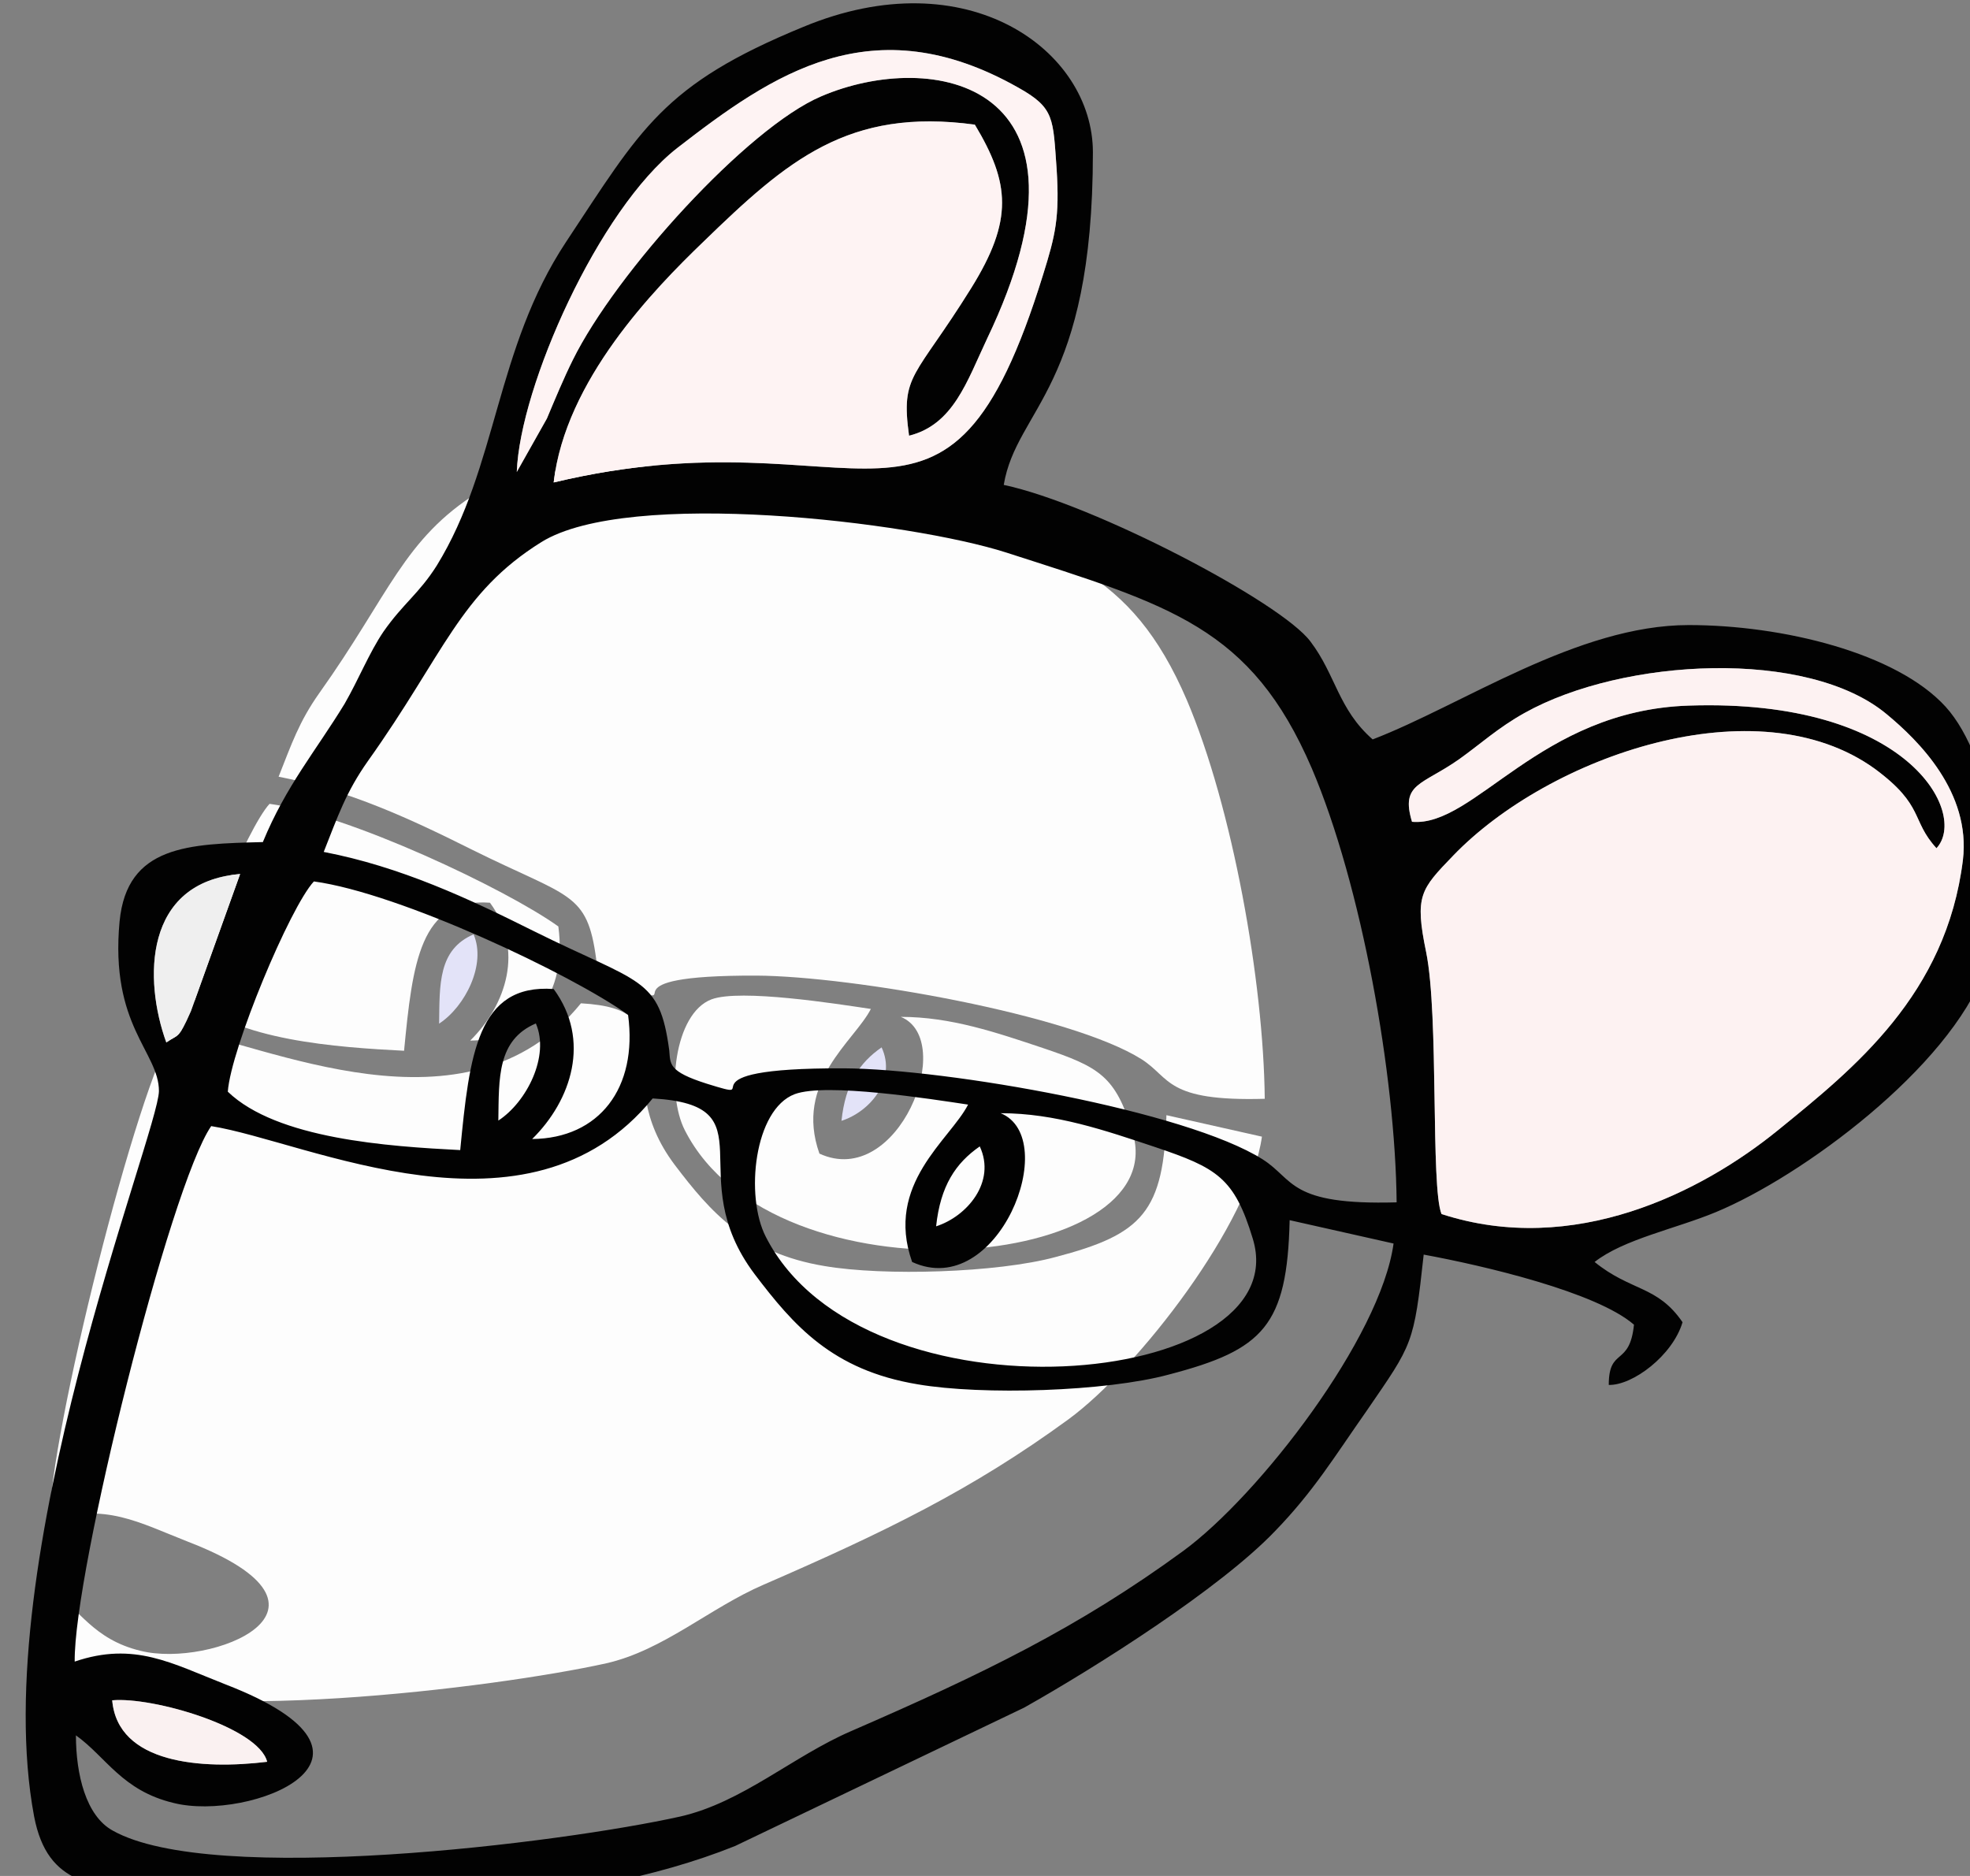<?xml version="1.0" encoding="UTF-8" standalone="no"?>
<svg
   version="1.1"
   x="0px"
   y="0px"
   width="420"
   height="400"
   viewBox="0.21 -0.077 420 400"
   enable-background="new 0.21 -0.077 110 110"
   xml:space="preserve"
   id="svg4"
   sodipodi:docname="editorconfig.svg"
   inkscape:version="1.4.2 (ebf0e940d0, 2025-05-08)"
   inkscape:export-filename="appimage.png"
   inkscape:export-xdpi="122.88"
   inkscape:export-ydpi="122.88"
   xmlns:inkscape="http://www.inkscape.org/namespaces/inkscape"
   xmlns:sodipodi="http://sodipodi.sourceforge.net/DTD/sodipodi-0.dtd"
   xmlns="http://www.w3.org/2000/svg"
   xmlns:svg="http://www.w3.org/2000/svg"><rect x="0.21" y="-0.077" width="420" height="400" fill="#808080" stroke="none"/><defs
     id="defs4"><linearGradient
       id="linearGradient3993"><stop
         offset="0"
         style="stop-color:#a3c0d0;stop-opacity:1"
         id="stop3995" /><stop
         offset="1"
         style="stop-color:#427da1;stop-opacity:1"
         id="stop4001" /></linearGradient><linearGradient
       id="linearGradient2508"><stop
         offset="0"
         style="stop-color:#2e4a5a;stop-opacity:1"
         id="stop2510" /><stop
         offset="1"
         style="stop-color:#6e8796;stop-opacity:1"
         id="stop2512" /></linearGradient><linearGradient
       id="linearGradient3308-4-6-931-761-0"><stop
         id="stop2919-2"
         style="stop-color:#ffffff;stop-opacity:1"
         offset="0" /><stop
         id="stop2921-76"
         style="stop-color:#ffffff;stop-opacity:0"
         offset="1" /></linearGradient><linearGradient
       id="linearGradient3575"><stop
         id="stop3577"
         style="stop-color:#fafafa;stop-opacity:1"
         offset="0" /><stop
         id="stop3579"
         style="stop-color:#e6e6e6;stop-opacity:1"
         offset="1" /></linearGradient></defs><sodipodi:namedview
     id="namedview4"
     pagecolor="#ffffff"
     bordercolor="#000000"
     borderopacity="0.25"
     inkscape:showpageshadow="2"
     inkscape:pageopacity="0.0"
     inkscape:pagecheckerboard="0"
     inkscape:deskcolor="#d1d1d1"
     inkscape:zoom="1.2069027"
     inkscape:cx="311.12699"
     inkscape:cy="242.35591"
     inkscape:window-width="1920"
     inkscape:window-height="980"
     inkscape:window-x="0"
     inkscape:window-y="0"
     inkscape:window-maximized="1"
     inkscape:current-layer="layer1"
     showgrid="true"><inkscape:grid
       id="grid1"
       units="px"
       originx="0"
       originy="0"
       spacingx="10"
       spacingy="10"
       empcolor="#0099e5"
       empopacity="0.302"
       color="#0099e5"
       opacity="0.149"
       empspacing="5"
       enabled="true"
       visible="true" /></sodipodi:namedview><linearGradient
     id="SVGID_1_"
     gradientUnits="userSpaceOnUse"
     x1="63.816"
     y1="56.683"
     x2="118.493"
     y2="1.823"
     gradientTransform="matrix(1,0,0,-1,-53.297,66.432)"> <stop
   offset="0"
   style="stop-color:#387EB8"
   id="stop1" /> <stop
   offset="1"
   style="stop-color:#366994"
   id="stop2" /></linearGradient><linearGradient
     id="SVGID_2_"
     gradientUnits="userSpaceOnUse"
     x1="97.044"
     y1="21.632"
     x2="155.667"
     y2="-34.531"
     gradientTransform="matrix(1,0,0,-1,-53.297,66.432)"> <stop
   offset="0"
   style="stop-color:#FFE052"
   id="stop3" /> <stop
   offset="1"
   style="stop-color:#FFC331"
   id="stop4" /></linearGradient><g
     inkscape:groupmode="layer"
     id="layer1"
     inkscape:label="Mark"><g
       id="g4"
       inkscape:label="Icon"
       transform="matrix(40.161,0,0,40.161,-3201.464,-1924)"><g
         id="g2"
         style="clip-rule:evenodd;fill-rule:evenodd;image-rendering:optimizeQuality;shape-rendering:geometricPrecision;text-rendering:geometricPrecision"
         transform="matrix(0.003,0,0,0.003,79.151,47.655)">
    <path
   class="fil0"
   d="m 967,1895 c 46,-30 84,-105 61,-158 -63,27 -60,89 -61,158 z"
   id="path1"
   style="fill:#e3e3f8" />
    <path
   class="fil0"
   d="m 1679,2067 c 50,-16 98,-72 71,-130 -39,27 -64,64 -71,130 z"
   id="path2"
   style="fill:#e3e3f8" />
   </g><g
         id="g6"
         style="clip-rule:evenodd;fill-rule:evenodd;image-rendering:optimizeQuality;shape-rendering:geometricPrecision;text-rendering:geometricPrecision"
         transform="matrix(0.003,0,0,0.003,79.151,47.655)">
    <path
   class="fil1"
   d="m 280,2895 c 0,63 16,131 60,155 162,91 730,20 923,-23 101,-23 183,-98 278,-139 214,-93 369,-168 540,-293 124,-91 321,-347 342,-500 l -169,-38 c -4,172 -43,211 -196,251 -103,28 -304,34 -409,16 -139,-23 -202,-96 -265,-179 -122,-162 27,-275 -166,-286 -203,249 -561,70 -718,45 -67,97 -224,727 -222,871 97,-33 158,3 245,37 308,119 39,224 -84,193 -84,-20 -110,-75 -159,-110 z"
   id="path3"
   style="fill:#fdfdfd" />
    <path
   class="fil1"
   d="m 683,1458 c 125,24 236,76 342,129 173,86 204,74 220,194 2,22 -2,34 61,54 106,33 -61,-26 223,-25 169,1 556,69 681,148 52,33 42,75 218,70 -2,-207 -57,-516 -138,-706 -99,-230 -230,-265 -497,-351 -156,-50 -614,-105 -756,-17 -133,83 -158,182 -282,356 -36,51 -49,90 -72,148 z"
   id="path4"
   style="fill:#fdfdfd" />
    <path
   class="fil1"
   d="m 1784,1883 c 100,41 -5,306 -144,242 -45,-127 62,-199 91,-256 -60,-9 -231,-36 -282,-17 -66,25 -81,166 -47,232 160,314 867,247 792,3 -30,-99 -58,-115 -159,-149 -81,-27 -162,-55 -251,-55 z"
   id="path5"
   style="fill:#fdfdfd" />
    <path
   class="fil1"
   d="m 527,1848 c 80,77 261,89 378,95 15,-155 28,-271 152,-262 61,83 29,181 -35,244 109,-1 172,-83 156,-202 -92,-66 -371,-198 -511,-217 -39,42 -135,272 -140,342 z"
   id="path6"
   style="fill:#fdfdfd" />
   </g><path
         class="fil2"
         d="m 152.754,302.371 c 6.336,-0.576 22.848,4.224 24.192,9.6 -10.272,1.248 -23.328,0.288 -24.192,-9.6 z m -5.664,5.472 c 4.704,3.36 7.2,8.64 15.264,10.56 11.808,2.976 37.632,-7.104 8.064,-18.528 -8.352,-3.264 -14.208,-6.72 -23.52,-3.552 -0.192,-13.824 14.88,-74.304 21.312,-83.616 15.072,2.4 49.44,19.584 68.928,-4.32 18.528,1.056 4.224,11.904 15.936,27.456 6.048,7.968 12.096,14.976 25.44,17.184 10.08,1.728 29.376,1.152 39.264,-1.536 14.688,-3.84 18.432,-7.584 18.816,-24.096 l 16.224,3.648 c -2.016,14.688 -20.928,39.264 -32.832,48 -16.416,12 -31.296,19.2 -51.84,28.128 -9.12,3.936 -16.992,11.136 -26.688,13.344 -18.528,4.128 -73.056,10.944 -88.608,2.208 -4.224,-2.304 -5.76,-8.832 -5.76,-14.88 z m 134.304,-79.488 c 0.672,-6.336 3.072,-9.888 6.816,-12.48 2.592,5.568 -2.016,10.944 -6.816,12.48 z m 10.08,-17.664 c 8.544,0 16.32,2.688 24.096,5.28 9.696,3.264 12.384,4.8 15.264,14.304 7.2,23.424 -60.672,29.856 -76.032,-0.288 -3.264,-6.336 -1.824,-19.872 4.512,-22.272 4.896,-1.824 21.312,0.768 27.072,1.632 -2.784,5.472 -13.056,12.384 -8.736,24.576 13.344,6.144 23.424,-19.296 13.824,-23.232 z m -78.432,1.152 c 0.096,-6.624 -0.192,-12.576 5.856,-15.168 2.208,5.088 -1.44,12.288 -5.856,15.168 z m -42.24,-4.512 c 0.48,-6.72 9.696,-28.8 13.44,-32.832 13.44,1.824 40.224,14.496 49.056,20.832 1.536,11.424 -4.512,19.296 -14.976,19.392 6.144,-6.048 9.216,-15.456 3.36,-23.424 -11.904,-0.864 -13.152,10.272 -14.592,25.152 -11.232,-0.576 -28.608,-1.728 -36.288,-9.12 z m -9.6,-7.68 C 157.65,189.859 157.65,174.595 172.722,173.347 l -7.68,21.408 c -2.016,4.608 -2.016,3.552 -3.84,4.896 z M 185.778,169.891 c 2.208,-5.568 3.456,-9.312 6.912,-14.208 11.904,-16.704 14.304,-26.208 27.072,-34.176 13.632,-8.448 57.6,-3.168 72.576,1.632 25.632,8.256 38.208,11.616 47.712,33.696 7.776,18.24 13.056,47.904 13.248,67.776 -16.896,0.48 -15.936,-3.552 -20.928,-6.72 -12,-7.584 -49.152,-14.112 -65.376,-14.208 -27.264,-0.096 -11.232,5.568 -21.408,2.4 -6.048,-1.92 -5.664,-3.072 -5.856,-5.184 -1.536,-11.52 -4.512,-10.368 -21.12,-18.624 -10.176,-5.088 -20.832,-10.08 -32.832,-12.384 z m 169.92,-4.704 c -1.824,-6.048 1.536,-5.664 7.392,-9.792 3.36,-2.4 6.048,-4.896 10.176,-7.2 15.456,-8.64 44.256,-10.08 56.544,0.192 4.992,4.128 13.152,12.192 11.904,22.752 -2.592,21.024 -16.992,32.544 -28.8,42.144 -12,9.792 -31.968,19.872 -52.608,13.152 -1.728,-4.224 -0.384,-31.008 -2.4,-40.896 -1.824,-8.832 -0.864,-9.792 4.224,-15.072 14.976,-15.552 47.424,-26.88 65.856,-13.536 7.776,5.76 5.568,7.968 9.6,12.384 4.992,-5.376 -4.32,-23.424 -38.688,-22.272 -23.328,0.768 -33.408,19.008 -43.2,18.144 z M 215.922,110.563 c 0.48,-13.344 12.768,-40.992 25.056,-50.592 14.88,-11.52 30.432,-22.368 53.28,-9.408 5.664,3.168 5.376,4.8 5.952,12.672 0.48,7.584 -0.192,10.368 -2.112,16.512 -15.168,48.96 -27.84,20.832 -76.416,32.448 1.824,-15.936 15.648,-30.144 23.328,-37.536 13.152,-12.768 22.656,-21.024 42.432,-18.336 5.472,9.12 6.048,14.88 -0.576,25.536 -8.832,14.208 -11.04,13.344 -9.696,23.04 6.912,-1.728 9.024,-8.448 12.192,-15.168 19.296,-40.32 -8.736,-45.216 -25.92,-37.824 -11.52,4.896 -32.064,27.552 -38.784,41.184 -1.344,2.688 -2.784,6.144 -4.032,9.12 z m 76.032,2.016 c 2.016,-12 13.92,-14.976 13.92,-51.936 0,-15.936 -19.584,-30.24 -45.216,-19.584 -21.984,9.024 -25.344,15.936 -37.056,33.6 -11.04,16.704 -10.656,35.04 -20.16,50.496 -2.784,4.416 -5.28,5.952 -8.352,10.368 -2.208,3.264 -3.84,7.392 -6.048,11.232 -4.512,7.392 -9.12,12.768 -12.768,21.6 -11.52,0.288 -21.216,0.48 -22.368,12.384 -1.536,16.32 6.144,20.352 6.144,26.496 -0.096,6.624 -26.976,73.44 -19.488,113.28 2.112,10.944 9.312,11.04 20.832,12.384 27.744,3.36 63.744,2.208 88.608,-7.776 l 45.12,-21.6 c 11.424,-6.432 30.624,-18.624 39.168,-27.552 6.048,-6.24 9.216,-11.52 14.4,-18.912 7.104,-10.368 7.296,-10.176 8.832,-24.288 9.408,1.728 26.976,5.856 32.832,10.944 -0.672,6.624 -3.936,3.456 -3.936,9.408 3.744,0.096 9.984,-4.608 11.52,-9.792 -3.936,-5.76 -8.064,-4.8 -13.728,-9.408 4.512,-3.552 12.672,-5.184 18.912,-7.776 13.44,-5.568 36.384,-22.464 42.048,-37.824 4.512,-12.384 1.152,-33.024 -6.144,-41.088 -7.68,-8.448 -25.536,-12.768 -40.128,-12.768 -17.376,0 -35.328,12.48 -49.344,17.856 -5.376,-4.704 -5.76,-10.08 -9.696,-15.264 -4.512,-6.144 -33.888,-21.504 -47.904,-24.48 z"
         id="path7"
         style="clip-rule:evenodd;fill:#020202;fill-rule:evenodd;stroke-width:0.096;image-rendering:optimizeQuality;shape-rendering:geometricPrecision;text-rendering:geometricPrecision"
         transform="matrix(0.034,0,0,0.034,75.123,46.652)" /><path
         class="fil3"
         d="m 355.698,165.187 c 9.792,0.864 19.872,-17.376 43.2,-18.144 34.368,-1.152 43.68,16.896 38.688,22.272 -4.032,-4.416 -1.824,-6.624 -9.6,-12.384 -18.432,-13.344 -50.88,-2.016 -65.856,13.536 -5.088,5.28 -6.048,6.24 -4.224,15.072 2.016,9.888 0.672,36.672 2.4,40.896 20.64,6.72 40.608,-3.36 52.608,-13.152 11.808,-9.6 26.208,-21.12 28.8,-42.144 1.248,-10.56 -6.912,-18.624 -11.904,-22.752 -12.288,-10.272 -41.088,-8.832 -56.544,-0.192 -4.128,2.304 -6.816,4.8 -10.176,7.2 -5.856,4.128 -9.216,3.744 -7.392,9.792 z"
         id="path8"
         style="clip-rule:evenodd;fill:#fdf2f2;fill-rule:evenodd;stroke-width:0.096;image-rendering:optimizeQuality;shape-rendering:geometricPrecision;text-rendering:geometricPrecision"
         transform="matrix(0.034,0,0,0.034,75.123,46.652)" /><path
         class="fil4"
         d="m 215.922,110.563 4.704,-8.352 c 1.248,-2.976 2.688,-6.432 4.032,-9.12 6.72,-13.632 27.264,-36.288 38.784,-41.184 17.184,-7.392 45.216,-2.496 25.92,37.824 -3.168,6.72 -5.28,13.44 -12.192,15.168 -1.344,-9.696 0.864,-8.832 9.696,-23.04 6.624,-10.656 6.048,-16.416 0.576,-25.536 -19.776,-2.688 -29.28,5.568 -42.432,18.336 -7.68,7.392 -21.504,21.6 -23.328,37.536 48.576,-11.616 61.248,16.512 76.416,-32.448 1.92,-6.144 2.592,-8.928 2.112,-16.512 -0.576,-7.872 -0.288,-9.504 -5.952,-12.672 -22.848,-12.96 -38.4,-2.112 -53.28,9.408 -12.288,9.6 -24.576,37.248 -25.056,50.592 z"
         id="path9"
         style="clip-rule:evenodd;fill:#fef3f3;fill-rule:evenodd;stroke-width:0.096;image-rendering:optimizeQuality;shape-rendering:geometricPrecision;text-rendering:geometricPrecision"
         transform="matrix(0.034,0,0,0.034,75.123,46.652)" /><path
         class="fil5"
         d="m 161.202,199.651 c 1.824,-1.344 1.824,-0.288 3.84,-4.896 L 172.722,173.347 C 157.65,174.595 157.65,189.859 161.202,199.651 Z"
         id="path10"
         style="clip-rule:evenodd;fill:#efefef;fill-rule:evenodd;stroke-width:0.096;image-rendering:optimizeQuality;shape-rendering:geometricPrecision;text-rendering:geometricPrecision"
         transform="matrix(0.034,0,0,0.034,75.123,46.652)" /><path
         class="fil6"
         d="m 176.946,311.971 c -1.344,-5.376 -17.856,-10.176 -24.192,-9.6 0.864,9.888 13.92,10.848 24.192,9.6 z"
         id="path11"
         style="clip-rule:evenodd;fill:#faf1f1;fill-rule:evenodd;stroke-width:0.096;image-rendering:optimizeQuality;shape-rendering:geometricPrecision;text-rendering:geometricPrecision"
         transform="matrix(0.034,0,0,0.034,75.123,46.652)" /></g></g></svg>
